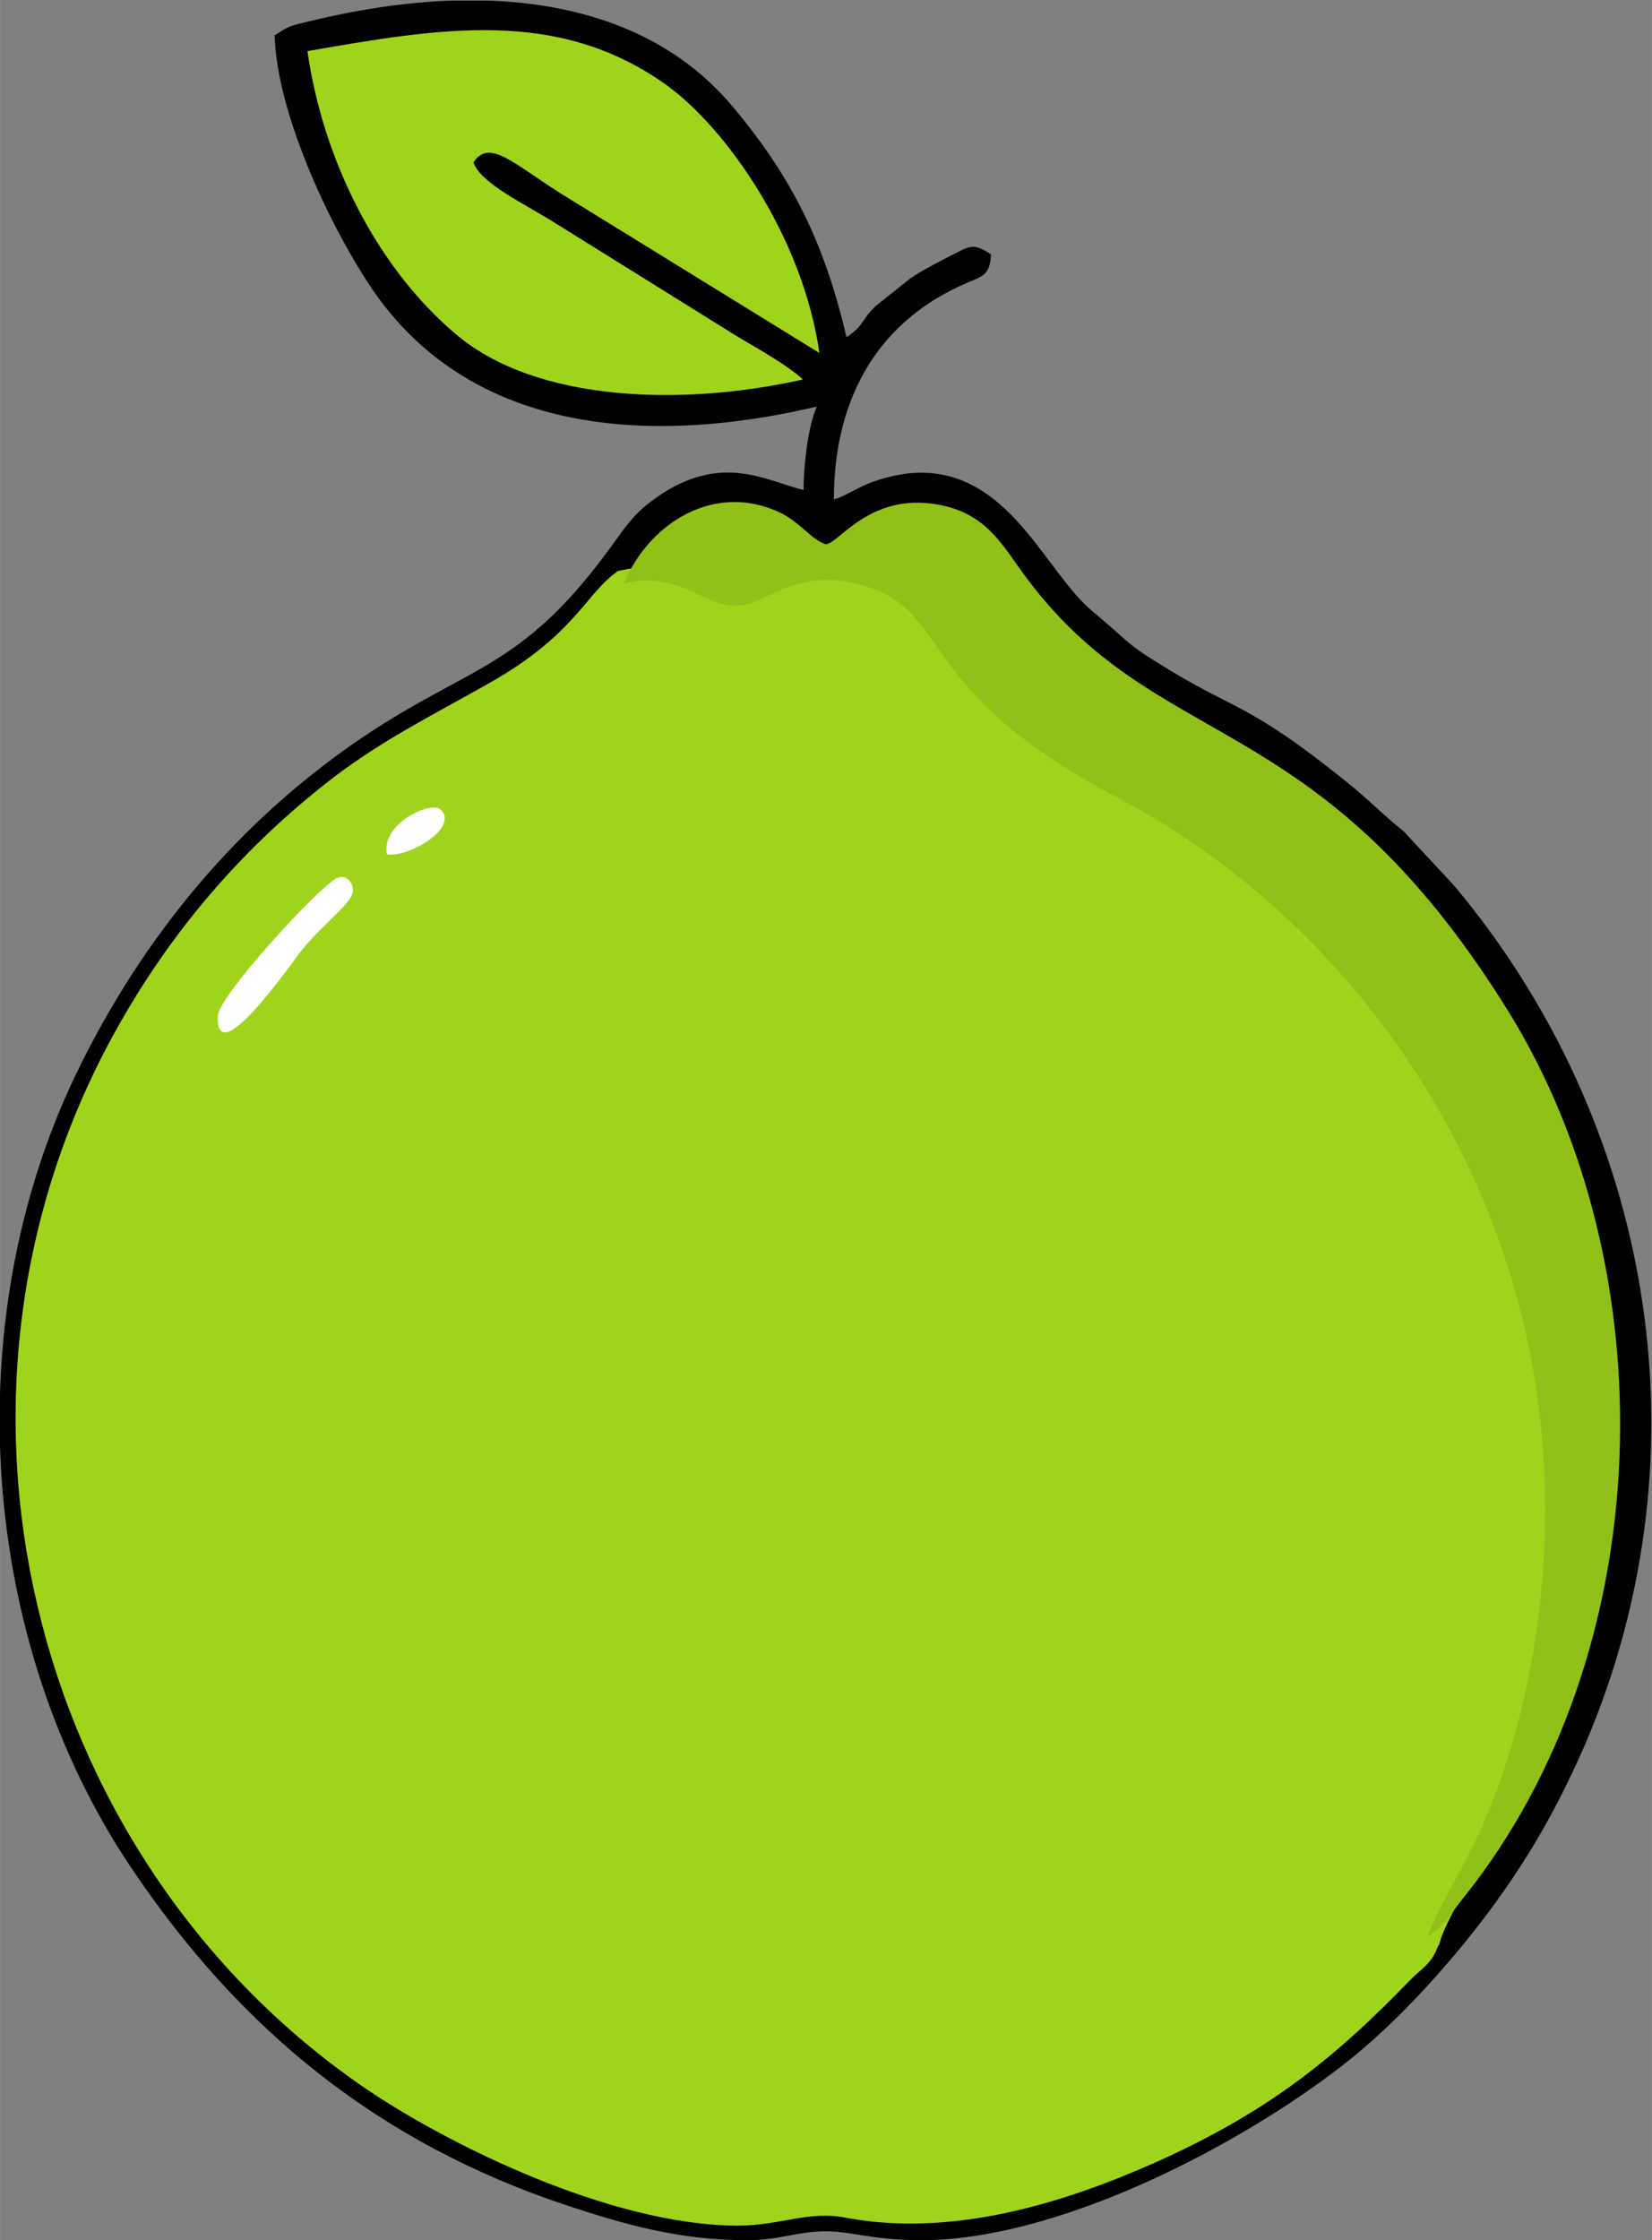 <?xml version="1.0" encoding="UTF-8"?>
<!DOCTYPE svg PUBLIC "-//W3C//DTD SVG 1.1//EN" "http://www.w3.org/Graphics/SVG/1.1/DTD/svg11.dtd">
<!-- Creator: CorelDRAW -->
<svg xmlns="http://www.w3.org/2000/svg" xml:space="preserve" width="11.802mm" height="16mm" version="1.1" style="shape-rendering:geometricPrecision; text-rendering:geometricPrecision; image-rendering:optimizeQuality; fill-rule:evenodd; clip-rule:evenodd"
viewBox="0 0 26.17 35.48"
 xmlns:xlink="http://www.w3.org/1999/xlink"
 xmlns:xodm="http://www.corel.com/coreldraw/odm/2003">
 <rect x="0" y="0" width="26.17" height="35.48" fill="#808080" stroke="none"/>
 <defs>
  <style type="text/css">
   <![CDATA[
    .str0 {stroke:#A0D41C;stroke-width:0.44;stroke-miterlimit:22.926}
    .fil0 {fill:black}
    .fil2 {fill:#91C019}
    .fil3 {fill:#A0D41C}
    .fil1 {fill:#A0D41C}
    .fil4 {fill:#FFFFFE}
   ]]>
  </style>
 </defs>
 <g id="Camada_x0020_1">
  <path class="fil0" d="M4.35 0.55c0.03,1.24 0.88,3.05 1.56,4.05 1.51,2.19 4.21,2.5 7.03,1.84 -0.13,0.28 -0.21,0.89 -0.21,1.32 -0.57,-0.13 -1.31,-0.62 -2.36,0.14 -0.38,0.27 -0.5,0.51 -0.78,0.88 -1.34,1.8 -2.17,1.78 -3.79,2.86 -2.01,1.34 -3.55,3.2 -4.6,5.38 -1.89,3.93 -1.53,8.97 0.87,12.55 1.73,2.58 3.93,4.37 6.91,5.36 0.91,0.3 1.77,0.55 2.85,0.55 0.53,0 0.79,-0.14 1.25,-0.14 0.42,0 0.73,0.14 1.52,0.14 2.09,0 4.83,-1.39 6.5,-2.64 0.74,-0.55 1.38,-1.21 1.97,-1.91 0.86,-1.03 1.49,-2.03 2.04,-3.3 1.99,-4.64 1.07,-9.86 -2.08,-13.61l-0.8 -0.86c-0.34,-0.27 -0.54,-0.49 -0.89,-0.77 -1.64,-1.32 -1.75,-1.1 -3.06,-1.93 -0.19,-0.12 -0.31,-0.2 -0.48,-0.35 -0.65,-0.59 -0.56,-0.4 -1.22,-1.28 -0.62,-0.83 -1.36,-1.69 -2.75,-1.2 -0.23,0.08 -0.44,0.23 -0.62,0.28 0,-1.65 0.74,-2.85 2.11,-3.43 0.26,-0.11 0.36,-0.13 0.38,-0.45 -0.29,-0.19 -0.32,-0.14 -0.66,0.03 -0.21,0.11 -0.43,0.22 -0.62,0.35l-0.54 0.43c-0.24,0.22 -0.18,0.31 -0.47,0.5 -0.35,-1.49 -0.86,-2.53 -1.81,-3.66 -0.97,-1.15 -2.36,-1.61 -3.83,-1.67l-0.65 0c-0.74,0.03 -1.49,0.15 -2.19,0.32 -0.34,0.08 -0.36,0.08 -0.59,0.24z"/>
  <path class="fil1 str0" d="M22.6 30.69c0.1,-0.36 0.61,-1.19 0.82,-1.64 0.85,-1.88 1.18,-4.15 1,-6.24 -0.37,-4.41 -3.07,-8.25 -6.73,-10.17 -3.19,-1.68 -2.62,-2.9 -3.94,-3.33 -1.06,-0.35 -1.55,0.21 -1.97,0.28 -0.63,0.11 -0.94,-0.56 -1.9,-0.34 -0.45,0.34 -0.66,0.99 -2.02,1.76 -0.92,0.52 -1.65,0.88 -2.42,1.46 -1.37,1.05 -2.6,2.41 -3.55,4.21 -3,5.7 -1.08,12.78 4.09,16.26 1.24,0.83 3.74,2.08 5.7,2.09 0.67,0 1.11,-0.25 1.77,-0.12 1.61,0.3 3.32,-0.22 4.76,-0.86 1.72,-0.77 2.75,-1.58 3.96,-2.83 0.21,-0.22 0.34,-0.25 0.42,-0.52z"/>
  <path class="fil2" d="M9.89 9.24c0.96,-0.22 1.27,0.45 1.9,0.34 0.41,-0.07 0.91,-0.63 1.97,-0.28 1.32,0.44 0.74,1.65 3.94,3.33 3.66,1.93 6.36,5.77 6.73,10.17 0.18,2.08 -0.15,4.35 -1,6.24 -0.2,0.45 -0.71,1.29 -0.82,1.64 0.27,-0.17 0.36,-0.36 0.58,-0.63 3.12,-3.9 3.22,-9.98 0.7,-14.04 -3.05,-4.91 -5.56,-4.01 -7.69,-6.94 -0.34,-0.47 -0.6,-0.95 -1.35,-1.08 -1.08,-0.19 -1.57,0.63 -1.77,0.63 -0.24,-0.08 -0.38,-0.33 -0.72,-0.5 -1.03,-0.49 -2.06,0.15 -2.47,1.1z"/>
  <path class="fil3" d="M4.87 0.81c0.25,1.74 1.11,3.44 2.36,4.49 1.27,1.07 3.58,1.14 5.49,0.71 -0.32,-0.29 -0.88,-0.57 -1.28,-0.83l-2.65 -1.65c-0.44,-0.28 -1.19,-0.63 -1.29,-0.96 0.25,-0.37 0.61,0 1.36,0.48l4.12 2.54c-0.25,-1.78 -1.44,-3.55 -2.46,-4.27 -1.7,-1.19 -3.53,-0.88 -5.65,-0.51z"/>
  <path class="fil4" d="M5.33 13.91c-0.27,0.13 -1.86,1.85 -1.88,2.18 -0.04,0.92 1.19,-0.87 1.33,-1.04 0.31,-0.39 0.8,-0.75 0.81,-0.93 0.01,-0.16 -0.12,-0.28 -0.26,-0.21z"/>
  <path class="fil4" d="M6.13 13.53c0.34,0.06 1.15,-0.42 0.85,-0.71 -0.15,-0.14 -0.95,0.22 -0.85,0.71z"/>
 </g>
</svg>
